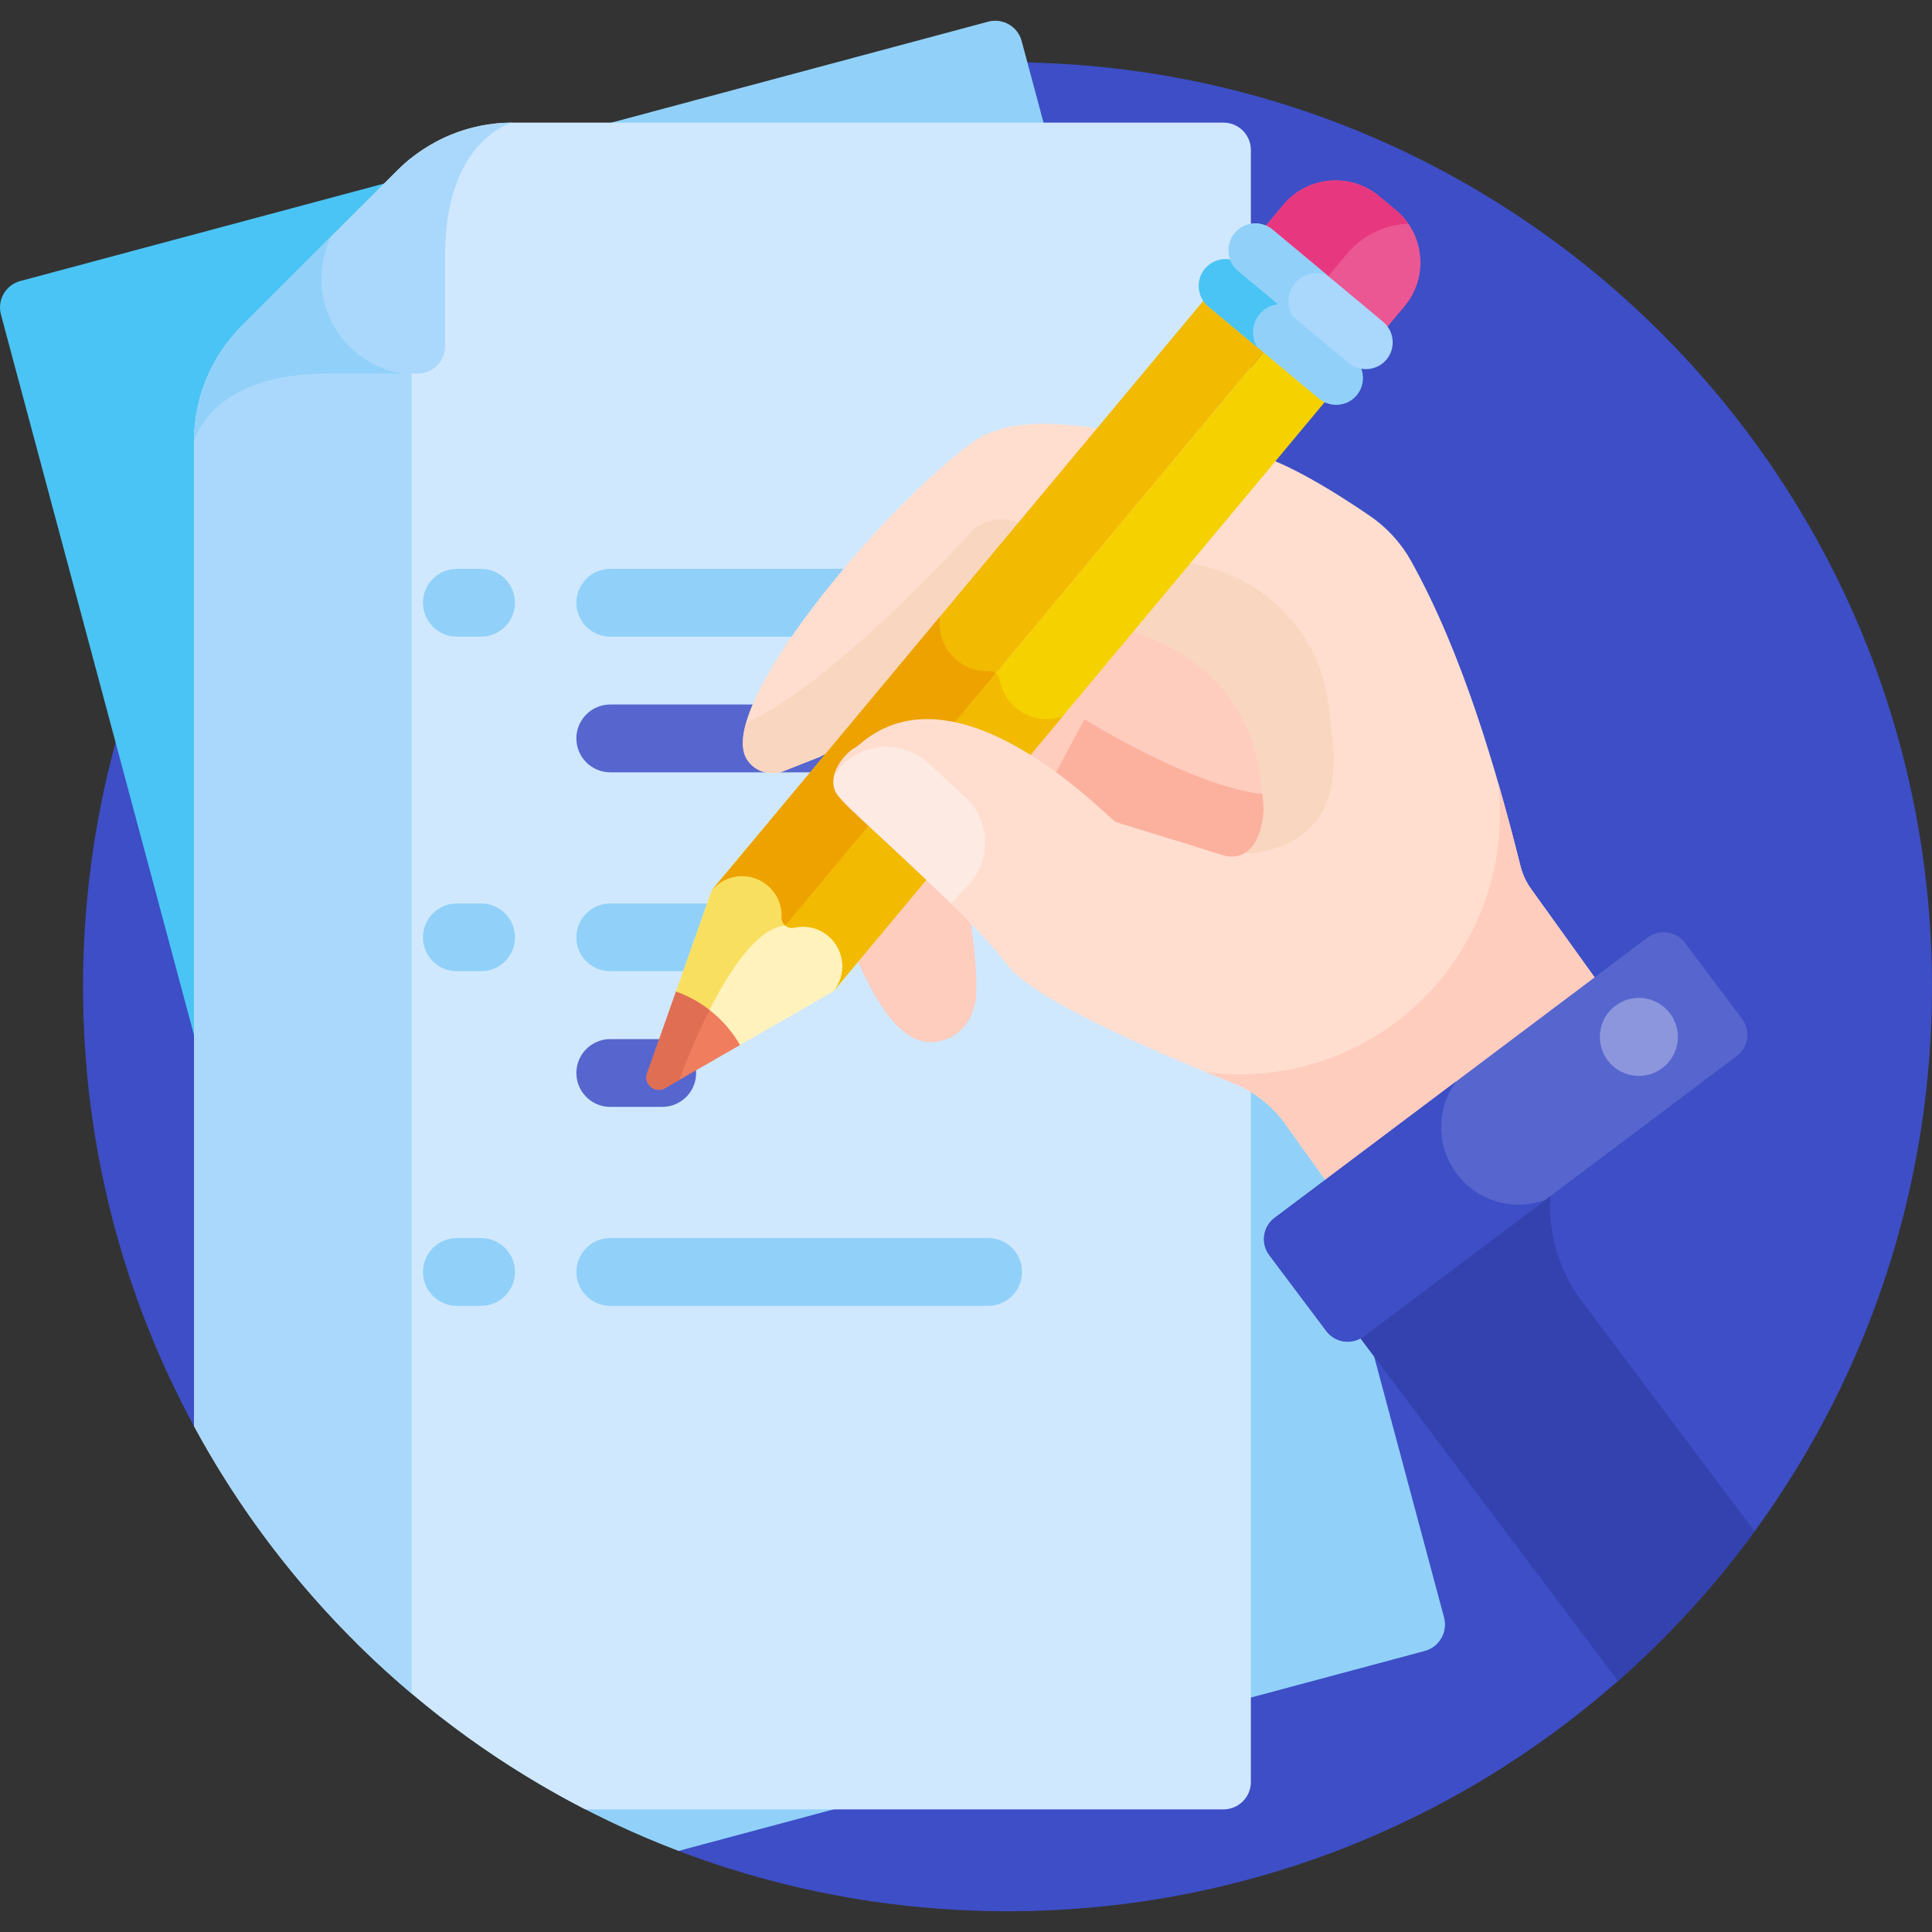 <?xml version="1.0" encoding="UTF-8" standalone="no"?><!-- Generator: Gravit.io --><svg xmlns="http://www.w3.org/2000/svg" xmlns:xlink="http://www.w3.org/1999/xlink" style="isolation:isolate" viewBox="0 0 512 512" width="512pt" height="512pt"><rect x="0" y="0" width="512" height="512" fill="#333333" stroke="none"/><defs><clipPath id="_clipPath_w2gVKV7IPS0zAx009LaKbnackyoRZ4n7"><rect width="512" height="512"/></clipPath></defs><g clip-path="url(#_clipPath_w2gVKV7IPS0zAx009LaKbnackyoRZ4n7)"><g><path d=" M 51.447 377.999 L 179.806 490.511 C 206.897 500.832 236.284 506.5 266.999 506.5 C 329.004 506.5 385.62 483.455 428.776 445.477 L 428.776 445.477 L 501.389 332.997 L 501.389 332.997 C 508.281 310.376 512 286.373 512 261.5 C 512 126.19 402.31 16.5 266.999 16.5 C 131.688 16.5 21.999 126.19 21.999 261.5 C 21.999 303.673 32.658 343.356 51.424 378.006 L 51.447 377.999 L 51.447 377.999 Z " fill="rgb(61,78,198)"/><path d=" M 382.69 428.641 L 270.751 10.878 C 269.714 7.008 265.736 4.711 261.867 5.748 L 113.104 45.609 L 113.104 452.111 C 133.007 468.202 155.476 481.242 179.809 490.513 L 377.56 437.526 C 381.43 436.489 383.727 432.511 382.69 428.641 Z " fill="rgb(145,209,249)"/><path d=" M 113.104 45.609 L 5.378 74.475 C 1.508 75.512 -0.789 79.489 0.249 83.359 L 94.624 435.574 C 100.498 441.392 106.669 446.909 113.104 452.111 L 113.104 45.609 L 113.104 45.609 Z " fill="rgb(74,196,244)"/><path d=" M 324.237 32.496 L 135.802 32.496 C 124.38 32.496 113.426 37.033 105.349 45.11 L 64.061 86.397 C 55.984 94.474 51.447 105.428 51.447 116.85 L 51.447 377.998 C 74.949 421.399 111.169 456.9 155.116 479.503 L 324.237 479.503 C 328.243 479.503 331.491 476.255 331.491 472.249 L 331.491 39.75 C 331.492 35.744 328.244 32.496 324.237 32.496 Z " fill="rgb(208,232,254)"/><g><path d=" M 109.087 41.798 C 107.787 42.827 106.534 43.926 105.349 45.11 L 64.061 86.397 C 55.985 94.474 51.447 105.428 51.447 116.85 L 51.447 377.998 C 66.112 405.08 85.73 429.084 109.086 448.8 L 109.086 41.798 L 109.087 41.798 Z " fill="rgb(169,216,252)"/></g><path d=" M 117.963 36.376 L 117.963 36.376 C 117.169 36.829 111.219 39.242 105.349 45.11 C 98.939 51.52 73.692 76.767 64.061 86.397 C 64.06 86.398 64.058 86.4 64.057 86.401 C 60.47 89.99 57.464 94.317 55.328 99.009 L 55.327 99.011 L 55.327 99.011 C 52.801 104.561 51.447 110.634 51.447 116.85 C 51.447 116.85 55.776 99.011 86.645 99.011 L 110.709 99.011 C 114.715 99.011 117.963 95.763 117.963 91.757 L 117.963 67.694 C 117.963 36.87 135.802 32.496 135.802 32.496 C 129.586 32.496 123.513 33.849 117.963 36.376 Z " fill="rgb(169,216,252)"/><g><path d=" M 188.651 257.394 L 161.727 257.394 C 156.764 257.394 152.742 253.371 152.742 248.409 C 152.742 243.447 156.764 239.424 161.727 239.424 L 188.651 239.424 C 193.614 239.424 197.636 243.447 197.636 248.409 C 197.636 253.371 193.614 257.394 188.651 257.394 Z " fill="rgb(145,209,249)"/></g><g><path d=" M 175.503 293.341 L 161.727 293.341 C 156.764 293.341 152.742 289.318 152.742 284.356 C 152.742 279.394 156.764 275.371 161.727 275.371 L 175.503 275.371 C 180.466 275.371 184.488 279.394 184.488 284.356 C 184.488 289.319 180.465 293.341 175.503 293.341 Z " fill="rgb(87,102,206)"/></g><g><path d=" M 127.491 257.394 L 121.072 257.394 C 116.109 257.394 112.087 253.371 112.087 248.409 C 112.087 243.447 116.109 239.424 121.072 239.424 L 127.491 239.424 C 132.454 239.424 136.476 243.447 136.476 248.409 C 136.476 253.371 132.454 257.394 127.491 257.394 Z " fill="rgb(145,209,249)"/></g><g><path d=" M 261.868 168.723 L 161.727 168.723 C 156.764 168.723 152.742 164.7 152.742 159.738 C 152.742 154.776 156.764 150.753 161.727 150.753 L 261.868 150.753 C 266.831 150.753 270.853 154.776 270.853 159.738 C 270.853 164.7 266.831 168.723 261.868 168.723 Z " fill="rgb(145,209,249)"/></g><g><path d=" M 240.124 204.671 L 161.727 204.671 C 156.764 204.671 152.742 200.648 152.742 195.686 C 152.742 190.724 156.764 186.701 161.727 186.701 L 240.124 186.701 C 245.087 186.701 249.109 190.724 249.109 195.686 C 249.109 200.648 245.087 204.671 240.124 204.671 Z " fill="rgb(87,102,206)"/></g><g><path d=" M 127.491 168.723 L 121.072 168.723 C 116.109 168.723 112.087 164.7 112.087 159.738 C 112.087 154.776 116.109 150.753 121.072 150.753 L 127.491 150.753 C 132.454 150.753 136.476 154.776 136.476 159.738 C 136.476 164.7 132.454 168.723 127.491 168.723 Z " fill="rgb(145,209,249)"/></g><g><path d=" M 261.868 346.065 L 161.727 346.065 C 156.764 346.065 152.742 342.042 152.742 337.08 C 152.742 332.118 156.764 328.095 161.727 328.095 L 261.868 328.095 C 266.831 328.095 270.853 332.118 270.853 337.08 C 270.853 342.042 266.831 346.065 261.868 346.065 Z " fill="rgb(145,209,249)"/></g><g><path d=" M 127.491 346.065 L 121.072 346.065 C 116.109 346.065 112.087 342.042 112.087 337.08 C 112.087 332.118 116.109 328.095 121.072 328.095 L 127.491 328.095 C 132.454 328.095 136.476 332.118 136.476 337.08 C 136.476 342.042 132.454 346.065 127.491 346.065 Z " fill="rgb(145,209,249)"/></g><g><path d=" M 237.877 234.134 C 237.877 234.134 221.765 201.186 246.002 178.444 C 257.506 167.65 266.001 159.596 271.758 154.107 L 265.168 152.291 C 265.168 152.291 254.26 162.891 230.023 185.633 C 205.786 208.375 221.899 241.323 221.899 241.323 C 230 262.835 237.828 277.749 248.285 276.006 C 254.235 275.014 256.783 270.852 257.87 267.733 C 250.436 263.853 244.241 251.031 237.877 234.134 Z " fill="rgb(234,179,155)"/></g><path d=" M 308.911 164.343 L 265.168 152.292 C 265.168 152.292 254.26 162.892 230.023 185.634 C 205.786 208.376 221.899 241.324 221.899 241.324 C 230 262.836 237.828 277.75 248.285 276.007 C 258.084 274.373 258.665 264.135 258.665 264.135 C 258.948 258.503 258.333 251.704 257.259 244.685 L 275.787 209.989 C 275.787 209.989 302.156 226.493 320.761 229.524 C 339.366 232.555 338.787 216.549 338.787 216.549 C 348.192 179.948 308.911 164.343 308.911 164.343 Z " fill="rgb(255,205,190)"/><g><path d=" M 332.365 210.127 C 313.76 207.096 287.392 190.592 287.392 190.592 L 276.726 210.565 C 281.577 213.506 304.231 226.831 320.759 229.524 C 339.364 232.555 338.785 216.549 338.785 216.549 C 339.344 214.374 339.726 212.276 339.96 210.248 C 337.872 210.604 335.372 210.617 332.365 210.127 Z " fill="rgb(252,177,159)"/></g><path d=" M 405.716 235.52 C 404.418 233.716 403.486 231.678 402.947 229.522 C 396.438 203.488 387.454 172.937 373.963 148.678 C 371.287 143.865 367.505 139.766 362.958 136.66 C 354.116 130.619 338.135 120.492 329.54 119.869 C 305.179 118.102 274.009 105.538 257.71 117.27 C 233.953 134.371 188.663 188.37 198.144 201.542 C 199.898 203.979 202.67 205.432 206.929 204.639 L 217.409 200.498 C 233.182 192.176 254.408 170.206 262.406 161.596 C 264.498 159.344 267.639 158.398 270.623 159.136 C 278.159 160.999 289.258 164.716 296.868 166.505 C 316.387 171.092 331.359 185.189 333.973 205.231 C 334.574 209.838 335.167 213.942 334.687 216.846 C 334.687 216.846 333.679 228.309 324.923 226.883 L 295.673 217.891 C 292.913 216.173 253.794 174.657 227.719 197.319 C 226.892 198.038 225.737 198.665 225.796 198.622 C 222.921 200.87 220.531 204.447 220.898 208 C 221.188 211.369 223.99 212.767 244.587 232.319 C 253.597 240.834 262.748 249.845 266.872 255.575 C 273.747 265.126 310.125 280.406 326.79 287.04 C 332.288 289.229 337.047 292.938 340.504 297.742 L 365.983 333.241 C 393.57 318.038 415.297 295.227 429.334 268.407 L 405.716 235.52 L 405.716 235.52 Z " fill="rgb(255,222,207)"/><g><path d=" M 405.716 235.52 C 404.418 233.716 403.486 231.678 402.947 229.522 C 401.152 222.343 399.16 214.816 396.946 207.177 C 397.294 209.985 397.494 212.839 397.494 215.742 C 397.494 253.832 366.616 284.711 328.525 284.711 C 325.481 284.711 322.489 284.493 319.549 284.11 C 322.214 285.208 324.663 286.196 326.789 287.042 C 332.287 289.231 337.046 292.94 340.503 297.744 L 365.982 333.243 C 393.569 318.04 415.296 295.229 429.333 268.409 L 405.716 235.52 L 405.716 235.52 Z " fill="rgb(255,205,190)"/></g><path d=" M 206.93 204.639 L 217.409 200.498 C 231.835 192.887 251.304 173.548 262.406 161.596 C 262.407 161.595 262.409 161.594 262.41 161.593 C 265.986 157.754 270.744 159.141 270.654 159.144 C 274.147 160.008 278.909 161.42 282.41 162.46 C 282.427 162.465 282.444 162.47 282.461 162.475 L 282.461 162.475 C 287.539 163.983 292.722 165.53 296.869 166.505 C 316.579 171.136 331.026 185.219 333.863 204.511 L 333.88 204.497 C 334.429 208.772 335.204 213.722 334.688 216.847 C 334.176 220.502 332.866 224.502 329.616 226.231 L 329.615 226.232 C 329.615 226.232 352.975 226.374 353.319 203.437 C 353.955 199.588 352.712 193.903 352.2 187.974 C 350.607 169.591 337.146 154.413 319.193 150.149 L 267.809 137.945 C 263.996 137.001 259.975 138.198 257.301 141.076 C 216.093 185.439 197.795 191.46 197.729 191.508 L 197.727 191.515 C 197.72 191.539 197.715 191.562 197.708 191.586 C 196.807 194.777 196.216 198.863 198.146 201.544 C 199.297 203.143 200.89 204.313 203.051 204.708 C 204.181 204.913 205.466 204.911 206.93 204.639 Z " fill="rgb(249,214,191)"/><path d=" M 369.975 55.723 L 365.455 51.958 C 357.845 45.619 346.433 46.66 340.094 54.27 L 334.76 60.673 L 366.952 87.487 L 372.285 81.084 C 378.625 73.474 377.585 62.061 369.975 55.723 Z " fill="rgb(235,87,147)"/><path d=" M 356.892 67.356 C 361.098 62.306 367.079 59.576 373.198 59.265 C 372.301 57.975 371.237 56.774 369.975 55.723 L 365.455 51.958 C 357.845 45.619 346.433 46.659 340.094 54.27 L 334.76 60.673 L 351.112 74.293 L 356.892 67.356 L 356.892 67.356 Z " fill="rgb(231,56,127)"/><path d=" M 195.609 277.234 C 193.787 274.143 191.421 271.287 188.488 268.844 C 185.555 266.401 182.319 264.59 178.949 263.357 L 188.65 235.917 L 197.883 224.832 L 230.075 251.646 L 220.842 262.731 L 195.609 277.234 L 195.609 277.234 Z " fill="rgb(255,242,189)"/><path d=" M 208.13 245.263 C 200.646 245.945 193.236 257.245 187.739 268.247 C 185.007 266.107 182.036 264.486 178.95 263.357 L 188.652 235.917 L 197.885 224.832 L 213.964 238.225 C 214.275 241.94 212.893 244.829 208.13 245.263 Z " fill="rgb(249,223,95)"/><g><path d=" M 188.891 268.361 C 191.883 270.853 194.289 273.774 196.125 276.937 L 176.225 288.374 C 173.591 289.888 170.483 287.299 171.496 284.435 L 179.147 262.795 C 182.591 264.03 185.899 265.868 188.891 268.361 Z " fill="rgb(239,125,94)"/></g><path d=" M 176.226 288.374 C 173.592 289.888 170.484 287.299 171.497 284.435 L 179.148 262.796 C 182.264 263.913 185.266 265.53 188.027 267.674 C 184.348 274.953 181.493 282.182 179.992 286.21 L 176.226 288.374 L 176.226 288.374 Z " fill="rgb(224,110,83)"/><path d=" M 219.473 248.009 C 216.862 245.834 213.512 245.149 210.443 245.846 C 209.628 246.031 208.773 245.799 208.129 245.263 L 208.129 245.263 L 336.581 91.22 L 352.677 104.627 L 220.844 262.73 C 224.531 258.301 223.918 251.711 219.473 248.009 Z " fill="rgb(246,209,0)"/><g><path d=" M 281.646 189.812 C 280.307 190.293 278.871 190.569 277.367 190.569 C 271.224 190.569 265.919 186.138 264.895 180.059 C 264.778 179.367 264.403 178.789 263.883 178.401 L 208.13 245.262 L 208.13 245.262 C 208.774 245.798 209.629 246.03 210.444 245.845 C 213.513 245.148 216.863 245.833 219.474 248.008 C 223.918 251.71 224.532 258.3 220.845 262.728 L 281.646 189.812 L 281.646 189.812 Z " fill="rgb(242,186,0)"/></g><path d=" M 208.13 245.263 C 207.487 244.727 207.103 243.928 207.138 243.093 C 207.269 239.948 205.989 236.777 203.378 234.603 C 198.933 230.901 192.34 231.49 188.651 235.918 L 320.485 77.813 L 336.581 91.22 L 208.13 245.263 L 208.13 245.263 L 208.13 245.263 Z " fill="rgb(242,186,0)"/><g><path d=" M 262.211 177.889 C 254.711 178.25 248.311 171.869 249.053 164.002 C 249.073 163.79 249.11 163.583 249.141 163.374 L 188.651 235.918 C 192.34 231.49 198.933 230.901 203.378 234.603 C 205.989 236.778 207.269 239.949 207.138 243.093 C 207.103 243.928 207.486 244.727 208.13 245.263 L 263.883 178.402 C 263.418 178.055 262.838 177.859 262.211 177.889 Z " fill="rgb(238,162,0)"/></g><path d=" M 349.551 105.651 L 320.233 81.231 C 317.229 78.729 316.819 74.225 319.321 71.222 C 321.823 68.219 326.327 67.808 329.33 70.31 L 358.648 94.73 C 361.651 97.232 362.062 101.736 359.56 104.739 C 357.059 107.742 352.555 108.153 349.551 105.651 Z " fill="rgb(145,209,249)"/><path d=" M 333.788 83.272 C 335.912 80.722 339.412 79.955 342.34 81.146 L 329.33 70.31 C 326.327 67.808 321.823 68.219 319.321 71.222 C 316.819 74.225 317.23 78.729 320.233 81.231 L 333.243 92.067 C 331.543 89.403 331.664 85.822 333.788 83.272 Z " fill="rgb(74,196,244)"/><path d=" M 357.432 96.19 L 328.114 71.77 C 325.11 69.268 324.7 64.764 327.202 61.761 C 329.704 58.758 334.208 58.347 337.211 60.849 L 366.529 85.269 C 369.533 87.771 369.943 92.275 367.441 95.278 C 364.939 98.281 360.435 98.691 357.432 96.19 Z " fill="rgb(169,216,252)"/><path d=" M 343.181 75.07 C 345.294 72.534 348.76 71.757 351.683 72.902 L 337.211 60.847 C 334.208 58.346 329.703 58.756 327.202 61.759 C 324.7 64.762 325.111 69.267 328.114 71.768 L 342.587 83.823 C 340.931 81.156 341.069 77.607 343.181 75.07 Z " fill="rgb(145,209,249)"/><g><path d=" M 316.549 224.31 L 295.673 217.892 C 292.913 216.174 253.794 174.658 227.719 197.32 C 226.892 198.039 225.737 198.666 225.796 198.623 C 222.921 200.871 220.531 204.449 220.898 208.001 C 221.188 211.37 223.99 212.768 244.587 232.32 C 253.597 240.835 262.748 249.846 266.873 255.576 C 270.929 261.211 285.255 268.839 299.742 275.51 L 316.549 224.31 L 316.549 224.31 Z " fill="rgb(255,222,207)"/></g><path d=" M 245.988 202.23 C 239.381 196.146 228.998 196.573 222.913 203.18 L 221.211 205.028 C 220.717 206.724 220.852 207.901 221.314 209.593 C 222.876 212.929 233.086 220.93 252.041 239.476 L 256.761 234.351 C 262.845 227.744 262.418 217.36 255.811 211.276 L 245.988 202.23 L 245.988 202.23 Z " fill="rgb(252,234,227)"/><path d=" M 440.307 251.701 L 339.877 327.16 L 428.776 445.476 C 462.484 415.813 487.972 377.038 501.389 332.996 L 440.307 251.701 L 440.307 251.701 Z " fill="rgb(61,78,198)"/><path d=" M 419.227 344.905 C 405.252 326.306 409.001 299.9 427.6 285.926 L 452.158 267.474 L 440.307 251.701 L 339.877 327.16 L 428.776 445.476 C 442.241 433.626 454.39 420.319 464.986 405.807 L 419.227 344.905 L 419.227 344.905 Z " fill="rgb(51,66,174)"/><path d=" M 436.648 248.457 L 337.779 322.743 C 334.66 325.087 334.031 329.515 336.374 332.635 L 351.484 352.745 C 353.828 355.864 358.256 356.493 361.376 354.149 L 460.245 279.863 C 463.364 277.519 463.993 273.091 461.649 269.971 L 446.539 249.861 C 444.196 246.742 439.768 246.113 436.648 248.457 Z " fill="rgb(87,102,206)"/><path d=" M 386.039 311.051 L 386.039 311.051 C 380.472 303.642 380.684 293.694 385.897 286.59 L 337.78 322.743 C 334.661 325.087 334.032 329.515 336.375 332.635 L 351.485 352.745 C 353.829 355.864 358.258 356.493 361.377 354.149 L 409.494 317.995 C 401.219 321.025 391.605 318.46 386.039 311.051 Z " fill="rgb(61,78,198)"/><path d=" M 426.049 281.001 C 422.622 276.439 423.542 269.952 428.104 266.525 C 432.666 263.097 439.152 264.019 442.58 268.581 C 446.008 273.143 445.087 279.63 440.525 283.057 C 435.964 286.484 429.477 285.563 426.049 281.001 Z " fill="rgb(140,150,221)"/><g><path d=" M 85.162 73.82 C 85.162 69.872 86.06 66.133 87.662 62.797 C 78.843 71.616 69.216 81.243 64.062 86.397 C 64.061 86.398 64.059 86.4 64.058 86.401 C 60.471 89.99 57.465 94.317 55.329 99.008 L 55.328 99.01 C 52.802 104.56 51.448 110.633 51.448 116.849 C 51.448 116.849 55.777 99.01 86.646 99.01 L 106.696 99.01 C 94.496 97.106 85.162 86.554 85.162 73.82 Z " fill="rgb(145,209,249)"/></g></g></g></svg>